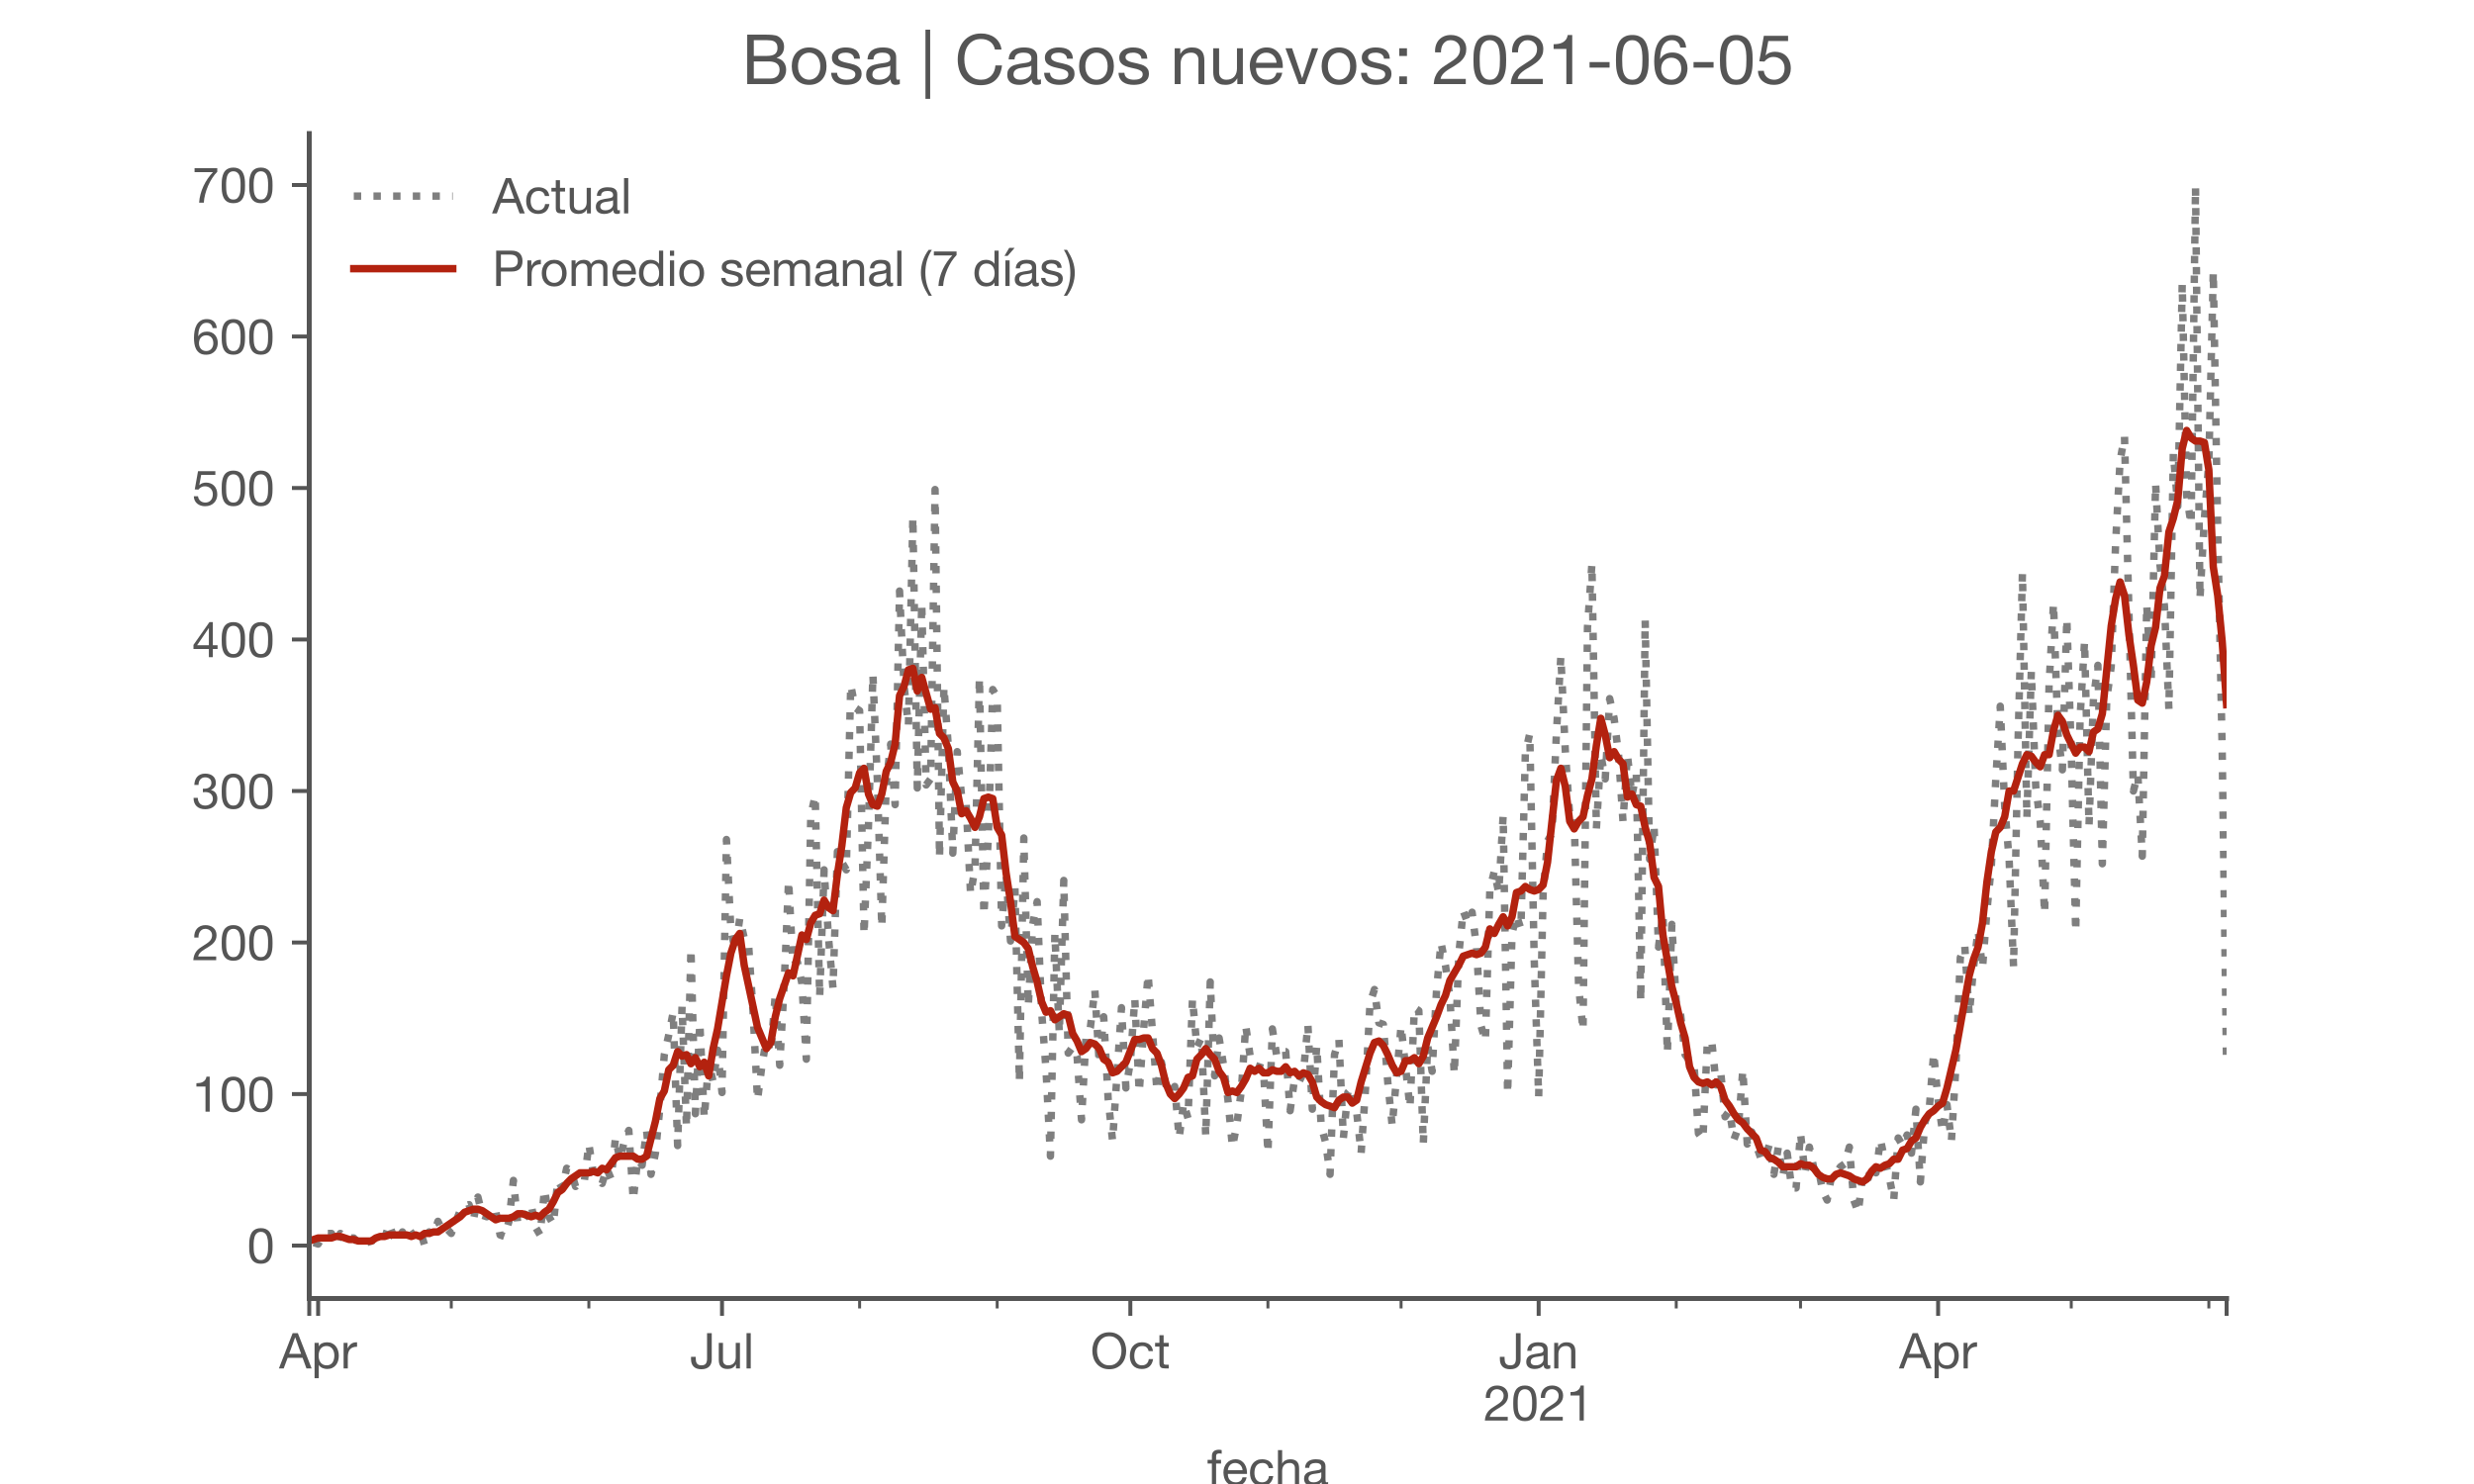 <?xml version="1.0" encoding="utf-8" standalone="no"?>
<!DOCTYPE svg PUBLIC "-//W3C//DTD SVG 1.1//EN"
  "http://www.w3.org/Graphics/SVG/1.1/DTD/svg11.dtd">
<!-- Created with matplotlib (https://matplotlib.org/) -->
<svg height="300pt" version="1.1" viewBox="0 0 500 300" width="500pt" xmlns="http://www.w3.org/2000/svg" xmlns:xlink="http://www.w3.org/1999/xlink">
 <defs>
  <style type="text/css">*{stroke-linecap:butt;stroke-linejoin:round;}</style>
 </defs>
 <g id="figure_1">
  <g id="patch_1">
   <path d="M 0 300 
L 500 300 
L 500 0 
L 0 0 
z
" style="fill:#ffffff;"/>
  </g>
  <g id="axes_1">
   <g id="patch_2">
    <path d="M 62.5 262.5 
L 450 262.5 
L 450 27 
L 62.5 27 
z
" style="fill:#ffffff;"/>
   </g>
   <g id="matplotlib.axis_1">
    <g id="xtick_1">
     <g id="line2d_1">
      <defs>
       <path d="M 0 0 
L 0 3.5 
" id="m4f33f5a8a6" style="stroke:#555555;stroke-width:0.8;"/>
      </defs>
      <g>
       <use style="fill:#555555;stroke:#555555;stroke-width:0.8;" x="62.5" xlink:href="#m4f33f5a8a6" y="262.5"/>
      </g>
     </g>
    </g>
    <g id="xtick_2">
     <g id="line2d_2">
      <g>
       <use style="fill:#555555;stroke:#555555;stroke-width:0.8;" x="64.294" xlink:href="#m4f33f5a8a6" y="262.5"/>
      </g>
     </g>
     <g id="text_1">
      <!-- Apr -->
      <g style="fill:#555555;" transform="translate(56.424 276.641)scale(0.1 -0.1)">
       <defs>
        <path d="M 20.094 29.5 
L 32.203 62.797 
L 32.406 62.797 
L 44.297 29.5 
z
M 27.203 71.406 
L -0.594 0 
L 9.094 0 
L 17.094 21.5 
L 47.297 21.5 
L 55.094 0 
L 65.594 0 
L 37.703 71.406 
z
" id="HelveticaNeue-65"/>
        <path d="M 6.703 51.703 
L 6.703 -19.703 
L 15.203 -19.703 
L 15.203 6.906 
L 15.406 6.906 
Q 16.797 4.594 18.844 3.047 
Q 20.906 1.5 23.203 0.594 
Q 25.5 -0.297 27.844 -0.688 
Q 30.203 -1.094 32.094 -1.094 
Q 38 -1.094 42.453 1 
Q 46.906 3.094 49.844 6.75 
Q 52.797 10.406 54.25 15.297 
Q 55.703 20.203 55.703 25.703 
Q 55.703 31.203 54.203 36.094 
Q 52.703 41 49.75 44.75 
Q 46.797 48.5 42.344 50.703 
Q 37.906 52.906 31.906 52.906 
Q 26.5 52.906 22 50.953 
Q 17.5 49 15.406 44.703 
L 15.203 44.703 
L 15.203 51.703 
z
M 46.703 26.297 
Q 46.703 22.5 45.891 18.891 
Q 45.094 15.297 43.297 12.5 
Q 41.5 9.703 38.547 8 
Q 35.594 6.297 31.203 6.297 
Q 26.797 6.297 23.688 7.938 
Q 20.594 9.594 18.641 12.297 
Q 16.703 15 15.797 18.547 
Q 14.906 22.094 14.906 25.906 
Q 14.906 29.5 15.75 33 
Q 16.594 36.5 18.5 39.25 
Q 20.406 42 23.406 43.703 
Q 26.406 45.406 30.703 45.406 
Q 34.797 45.406 37.844 43.797 
Q 40.906 42.203 42.844 39.5 
Q 44.797 36.797 45.75 33.344 
Q 46.703 29.906 46.703 26.297 
z
" id="HelveticaNeue-112"/>
        <path d="M 6.094 51.703 
L 6.094 0 
L 14.594 0 
L 14.594 23 
Q 14.594 28 15.594 31.844 
Q 16.594 35.703 18.797 38.391 
Q 21 41.094 24.594 42.5 
Q 28.203 43.906 33.297 43.906 
L 33.297 52.906 
Q 26.406 53.094 21.906 50.094 
Q 17.406 47.094 14.297 40.797 
L 14.094 40.797 
L 14.094 51.703 
z
" id="HelveticaNeue-114"/>
       </defs>
       <use xlink:href="#HelveticaNeue-65"/>
       <use x="64.8" xlink:href="#HelveticaNeue-112"/>
       <use x="124.1" xlink:href="#HelveticaNeue-114"/>
      </g>
     </g>
    </g>
    <g id="xtick_3">
     <g id="line2d_3">
      <g>
       <use style="fill:#555555;stroke:#555555;stroke-width:0.8;" x="145.92" xlink:href="#m4f33f5a8a6" y="262.5"/>
      </g>
     </g>
     <g id="text_2">
      <!-- Jul -->
      <g style="fill:#555555;" transform="translate(139.435 276.641)scale(0.1 -0.1)">
       <defs>
        <path d="M 44.094 17.797 
L 44.094 71.406 
L 34.594 71.406 
L 34.594 19.203 
Q 34.594 13.297 32.141 9.797 
Q 29.703 6.297 23.203 6.297 
Q 19.703 6.297 17.453 7.344 
Q 15.203 8.406 13.953 10.297 
Q 12.703 12.203 12.203 14.797 
Q 11.703 17.406 11.703 20.5 
L 11.703 23.5 
L 2.203 23.5 
L 2.203 19.094 
Q 2.203 8.906 7.594 3.656 
Q 13 -1.594 23 -1.594 
Q 29 -1.594 33.047 0.047 
Q 37.094 1.703 39.547 4.453 
Q 42 7.203 43.047 10.703 
Q 44.094 14.203 44.094 17.797 
z
" id="HelveticaNeue-74"/>
        <path d="M 49.203 0 
L 49.203 51.703 
L 40.703 51.703 
L 40.703 22.5 
Q 40.703 19 39.75 16.047 
Q 38.797 13.094 36.891 10.891 
Q 35 8.703 32.141 7.5 
Q 29.297 6.297 25.406 6.297 
Q 20.5 6.297 17.703 9.094 
Q 14.906 11.906 14.906 16.703 
L 14.906 51.703 
L 6.406 51.703 
L 6.406 17.703 
Q 6.406 13.5 7.25 10.047 
Q 8.094 6.594 10.188 4.094 
Q 12.297 1.594 15.688 0.25 
Q 19.094 -1.094 24.203 -1.094 
Q 29.906 -1.094 34.094 1.156 
Q 38.297 3.406 41 8.203 
L 41.203 8.203 
L 41.203 0 
z
" id="HelveticaNeue-117"/>
        <path d="M 6.906 71.406 
L 6.906 0 
L 15.406 0 
L 15.406 71.406 
z
" id="HelveticaNeue-108"/>
       </defs>
       <use xlink:href="#HelveticaNeue-74"/>
       <use x="51.9" xlink:href="#HelveticaNeue-117"/>
       <use x="107.5" xlink:href="#HelveticaNeue-108"/>
      </g>
     </g>
    </g>
    <g id="xtick_4">
     <g id="line2d_4">
      <g>
       <use style="fill:#555555;stroke:#555555;stroke-width:0.8;" x="228.443" xlink:href="#m4f33f5a8a6" y="262.5"/>
      </g>
     </g>
     <g id="text_3">
      <!-- Oct -->
      <g style="fill:#555555;" transform="translate(220.383 276.641)scale(0.1 -0.1)">
       <defs>
        <path d="M 13.297 35.703 
Q 13.297 41.094 14.688 46.344 
Q 16.094 51.594 19.094 55.797 
Q 22.094 60 26.797 62.547 
Q 31.5 65.094 38 65.094 
Q 44.5 65.094 49.203 62.547 
Q 53.906 60 56.906 55.797 
Q 59.906 51.594 61.297 46.344 
Q 62.703 41.094 62.703 35.703 
Q 62.703 30.297 61.297 25.047 
Q 59.906 19.797 56.906 15.594 
Q 53.906 11.406 49.203 8.844 
Q 44.5 6.297 38 6.297 
Q 31.5 6.297 26.797 8.844 
Q 22.094 11.406 19.094 15.594 
Q 16.094 19.797 14.688 25.047 
Q 13.297 30.297 13.297 35.703 
z
M 3.797 35.703 
Q 3.797 28.406 5.938 21.656 
Q 8.094 14.906 12.391 9.703 
Q 16.703 4.5 23.094 1.453 
Q 29.5 -1.594 38 -1.594 
Q 46.5 -1.594 52.891 1.453 
Q 59.297 4.5 63.594 9.703 
Q 67.906 14.906 70.047 21.656 
Q 72.203 28.406 72.203 35.703 
Q 72.203 43 70.047 49.75 
Q 67.906 56.5 63.594 61.703 
Q 59.297 66.906 52.891 70 
Q 46.5 73.094 38 73.094 
Q 29.5 73.094 23.094 70 
Q 16.703 66.906 12.391 61.703 
Q 8.094 56.5 5.938 49.75 
Q 3.797 43 3.797 35.703 
z
" id="HelveticaNeue-79"/>
        <path d="M 41.5 35.094 
L 50.297 35.094 
Q 49.797 39.703 47.891 43.047 
Q 46 46.406 43.047 48.594 
Q 40.094 50.797 36.25 51.844 
Q 32.406 52.906 28 52.906 
Q 21.906 52.906 17.297 50.75 
Q 12.703 48.594 9.641 44.844 
Q 6.594 41.094 5.094 36.047 
Q 3.594 31 3.594 25.203 
Q 3.594 19.406 5.141 14.547 
Q 6.703 9.703 9.75 6.203 
Q 12.797 2.703 17.344 0.797 
Q 21.906 -1.094 27.797 -1.094 
Q 37.703 -1.094 43.453 4.094 
Q 49.203 9.297 50.594 18.906 
L 41.906 18.906 
Q 41.094 12.906 37.547 9.594 
Q 34 6.297 27.703 6.297 
Q 23.703 6.297 20.797 7.891 
Q 17.906 9.5 16.094 12.141 
Q 14.297 14.797 13.438 18.188 
Q 12.594 21.594 12.594 25.203 
Q 12.594 29.094 13.391 32.75 
Q 14.203 36.406 16.047 39.203 
Q 17.906 42 21 43.703 
Q 24.094 45.406 28.703 45.406 
Q 34.094 45.406 37.297 42.703 
Q 40.5 40 41.5 35.094 
z
" id="HelveticaNeue-99"/>
        <path d="M 18.203 51.703 
L 18.203 67.203 
L 9.703 67.203 
L 9.703 51.703 
L 0.906 51.703 
L 0.906 44.203 
L 9.703 44.203 
L 9.703 11.297 
Q 9.703 7.703 10.391 5.5 
Q 11.094 3.297 12.547 2.094 
Q 14 0.906 16.344 0.453 
Q 18.703 0 22 0 
L 28.5 0 
L 28.5 7.5 
L 24.594 7.5 
Q 22.594 7.5 21.344 7.641 
Q 20.094 7.797 19.391 8.297 
Q 18.703 8.797 18.453 9.688 
Q 18.203 10.594 18.203 12.094 
L 18.203 44.203 
L 28.5 44.203 
L 28.5 51.703 
z
" id="HelveticaNeue-116"/>
       </defs>
       <use xlink:href="#HelveticaNeue-79"/>
       <use x="76" xlink:href="#HelveticaNeue-99"/>
       <use x="129.7" xlink:href="#HelveticaNeue-116"/>
      </g>
     </g>
    </g>
    <g id="xtick_5">
     <g id="line2d_5">
      <g>
       <use style="fill:#555555;stroke:#555555;stroke-width:0.8;" x="310.966" xlink:href="#m4f33f5a8a6" y="262.5"/>
      </g>
     </g>
     <g id="text_4">
      <!-- Jan -->
      <g style="fill:#555555;" transform="translate(302.906 276.641)scale(0.1 -0.1)">
       <defs>
        <path d="M 52.203 0.203 
Q 50 -1.094 46.094 -1.094 
Q 42.797 -1.094 40.844 0.75 
Q 38.906 2.594 38.906 6.797 
Q 35.406 2.594 30.75 0.75 
Q 26.094 -1.094 20.703 -1.094 
Q 17.203 -1.094 14.047 -0.297 
Q 10.906 0.5 8.594 2.203 
Q 6.297 3.906 4.938 6.656 
Q 3.594 9.406 3.594 13.297 
Q 3.594 17.703 5.094 20.5 
Q 6.594 23.297 9.047 25.047 
Q 11.5 26.797 14.641 27.688 
Q 17.797 28.594 21.094 29.203 
Q 24.594 29.906 27.75 30.25 
Q 30.906 30.594 33.297 31.25 
Q 35.703 31.906 37.094 33.156 
Q 38.5 34.406 38.5 36.797 
Q 38.5 39.594 37.453 41.297 
Q 36.406 43 34.75 43.891 
Q 33.094 44.797 31.047 45.094 
Q 29 45.406 27 45.406 
Q 21.594 45.406 18 43.344 
Q 14.406 41.297 14.094 35.594 
L 5.594 35.594 
Q 5.797 40.406 7.594 43.703 
Q 9.406 47 12.406 49.047 
Q 15.406 51.094 19.25 52 
Q 23.094 52.906 27.5 52.906 
Q 31 52.906 34.453 52.406 
Q 37.906 51.906 40.703 50.344 
Q 43.5 48.797 45.203 46 
Q 46.906 43.203 46.906 38.703 
L 46.906 12.094 
Q 46.906 9.094 47.25 7.688 
Q 47.594 6.297 49.594 6.297 
Q 50.703 6.297 52.203 6.797 
z
M 38.406 26.703 
Q 36.797 25.5 34.188 24.953 
Q 31.594 24.406 28.75 24.047 
Q 25.906 23.703 23 23.25 
Q 20.094 22.797 17.797 21.797 
Q 15.5 20.797 14.047 18.938 
Q 12.594 17.094 12.594 13.906 
Q 12.594 11.797 13.438 10.344 
Q 14.297 8.906 15.641 8 
Q 17 7.094 18.797 6.688 
Q 20.594 6.297 22.594 6.297 
Q 26.797 6.297 29.797 7.438 
Q 32.797 8.594 34.688 10.344 
Q 36.594 12.094 37.5 14.141 
Q 38.406 16.203 38.406 18 
z
" id="HelveticaNeue-97"/>
        <path d="M 6.406 51.703 
L 6.406 0 
L 14.906 0 
L 14.906 29.203 
Q 14.906 32.703 15.844 35.641 
Q 16.797 38.594 18.688 40.797 
Q 20.594 43 23.438 44.203 
Q 26.297 45.406 30.203 45.406 
Q 35.094 45.406 37.891 42.594 
Q 40.703 39.797 40.703 35 
L 40.703 0 
L 49.203 0 
L 49.203 34 
Q 49.203 38.203 48.344 41.641 
Q 47.5 45.094 45.391 47.594 
Q 43.297 50.094 39.891 51.5 
Q 36.5 52.906 31.406 52.906 
Q 19.906 52.906 14.594 43.5 
L 14.406 43.5 
L 14.406 51.703 
z
" id="HelveticaNeue-110"/>
       </defs>
       <use xlink:href="#HelveticaNeue-74"/>
       <use x="51.9" xlink:href="#HelveticaNeue-97"/>
       <use x="105.6" xlink:href="#HelveticaNeue-110"/>
      </g>
      <!-- 2021 -->
      <g style="fill:#555555;" transform="translate(299.848 287.18)scale(0.1 -0.1)">
       <defs>
        <path d="M 4.406 45.797 
L 12.906 45.797 
Q 12.797 49 13.547 52.141 
Q 14.297 55.297 16 57.797 
Q 17.703 60.297 20.344 61.844 
Q 23 63.406 26.703 63.406 
Q 29.5 63.406 32 62.5 
Q 34.5 61.594 36.344 59.891 
Q 38.203 58.203 39.297 55.844 
Q 40.406 53.5 40.406 50.594 
Q 40.406 46.906 39.25 44.094 
Q 38.094 41.297 35.844 38.891 
Q 33.594 36.5 30.188 34.141 
Q 26.797 31.797 22.297 29 
Q 18.594 26.797 15.188 24.297 
Q 11.797 21.797 9.094 18.5 
Q 6.406 15.203 4.656 10.75 
Q 2.906 6.297 2.406 0 
L 48.703 0 
L 48.703 7.5 
L 12.297 7.5 
Q 12.906 10.797 14.844 13.344 
Q 16.797 15.906 19.547 18.094 
Q 22.297 20.297 25.594 22.25 
Q 28.906 24.203 32.203 26.203 
Q 35.5 28.297 38.594 30.594 
Q 41.703 32.906 44.094 35.75 
Q 46.5 38.594 47.953 42.188 
Q 49.406 45.797 49.406 50.5 
Q 49.406 55.5 47.656 59.297 
Q 45.906 63.094 42.906 65.641 
Q 39.906 68.203 35.844 69.547 
Q 31.797 70.906 27.203 70.906 
Q 21.594 70.906 17.188 69 
Q 12.797 67.094 9.844 63.75 
Q 6.906 60.406 5.5 55.797 
Q 4.094 51.203 4.406 45.797 
z
" id="HelveticaNeue-50"/>
        <path d="M 13.203 34.906 
Q 13.203 37.5 13.25 40.641 
Q 13.297 43.797 13.75 46.938 
Q 14.203 50.094 15.047 53.094 
Q 15.906 56.094 17.547 58.344 
Q 19.203 60.594 21.703 62 
Q 24.203 63.406 27.797 63.406 
Q 31.406 63.406 33.906 62 
Q 36.406 60.594 38.047 58.344 
Q 39.703 56.094 40.547 53.094 
Q 41.406 50.094 41.844 46.938 
Q 42.297 43.797 42.344 40.641 
Q 42.406 37.5 42.406 34.906 
Q 42.406 30.906 42.156 25.953 
Q 41.906 21 40.547 16.641 
Q 39.203 12.297 36.203 9.297 
Q 33.203 6.297 27.797 6.297 
Q 22.406 6.297 19.406 9.297 
Q 16.406 12.297 15.047 16.641 
Q 13.703 21 13.453 25.953 
Q 13.203 30.906 13.203 34.906 
z
M 4.203 34.797 
Q 4.203 30.906 4.391 26.703 
Q 4.594 22.5 5.391 18.5 
Q 6.203 14.5 7.703 10.953 
Q 9.203 7.406 11.797 4.703 
Q 14.406 2 18.344 0.453 
Q 22.297 -1.094 27.797 -1.094 
Q 33.406 -1.094 37.297 0.453 
Q 41.203 2 43.797 4.703 
Q 46.406 7.406 47.906 10.953 
Q 49.406 14.5 50.203 18.5 
Q 51 22.5 51.203 26.703 
Q 51.406 30.906 51.406 34.797 
Q 51.406 38.703 51.203 42.891 
Q 51 47.094 50.203 51.094 
Q 49.406 55.094 47.906 58.688 
Q 46.406 62.297 43.797 65 
Q 41.203 67.703 37.25 69.297 
Q 33.297 70.906 27.797 70.906 
Q 22.297 70.906 18.344 69.297 
Q 14.406 67.703 11.797 65 
Q 9.203 62.297 7.703 58.688 
Q 6.203 55.094 5.391 51.094 
Q 4.594 47.094 4.391 42.891 
Q 4.203 38.703 4.203 34.797 
z
" id="HelveticaNeue-48"/>
        <path d="M 35.594 0 
L 35.594 70.906 
L 29.094 70.906 
Q 28.406 66.906 26.5 64.297 
Q 24.594 61.703 21.844 60.203 
Q 19.094 58.703 15.688 58.141 
Q 12.297 57.594 8.703 57.594 
L 8.703 50.797 
L 27.094 50.797 
L 27.094 0 
z
" id="HelveticaNeue-49"/>
       </defs>
       <use xlink:href="#HelveticaNeue-50"/>
       <use x="55.6" xlink:href="#HelveticaNeue-48"/>
       <use x="111.2" xlink:href="#HelveticaNeue-50"/>
       <use x="166.8" xlink:href="#HelveticaNeue-49"/>
      </g>
     </g>
    </g>
    <g id="xtick_6">
     <g id="line2d_6">
      <g>
       <use style="fill:#555555;stroke:#555555;stroke-width:0.8;" x="391.696" xlink:href="#m4f33f5a8a6" y="262.5"/>
      </g>
     </g>
     <g id="text_5">
      <!-- Apr -->
      <g style="fill:#555555;" transform="translate(383.826 276.641)scale(0.1 -0.1)">
       <use xlink:href="#HelveticaNeue-65"/>
       <use x="64.8" xlink:href="#HelveticaNeue-112"/>
       <use x="124.1" xlink:href="#HelveticaNeue-114"/>
      </g>
     </g>
    </g>
    <g id="xtick_7">
     <g id="line2d_7">
      <g>
       <use style="fill:#555555;stroke:#555555;stroke-width:0.8;" x="450" xlink:href="#m4f33f5a8a6" y="262.5"/>
      </g>
     </g>
    </g>
    <g id="xtick_8">
     <g id="line2d_8">
      <defs>
       <path d="M 0 0 
L 0 2 
" id="mf509be5ec6" style="stroke:#555555;stroke-width:0.6;"/>
      </defs>
      <g>
       <use style="fill:#555555;stroke:#555555;stroke-width:0.6;" x="91.204" xlink:href="#mf509be5ec6" y="262.5"/>
      </g>
     </g>
    </g>
    <g id="xtick_9">
     <g id="line2d_9">
      <g>
       <use style="fill:#555555;stroke:#555555;stroke-width:0.6;" x="119.01" xlink:href="#mf509be5ec6" y="262.5"/>
      </g>
     </g>
    </g>
    <g id="xtick_10">
     <g id="line2d_10">
      <g>
       <use style="fill:#555555;stroke:#555555;stroke-width:0.6;" x="173.727" xlink:href="#mf509be5ec6" y="262.5"/>
      </g>
     </g>
    </g>
    <g id="xtick_11">
     <g id="line2d_11">
      <g>
       <use style="fill:#555555;stroke:#555555;stroke-width:0.6;" x="201.534" xlink:href="#mf509be5ec6" y="262.5"/>
      </g>
     </g>
    </g>
    <g id="xtick_12">
     <g id="line2d_12">
      <g>
       <use style="fill:#555555;stroke:#555555;stroke-width:0.6;" x="256.25" xlink:href="#mf509be5ec6" y="262.5"/>
      </g>
     </g>
    </g>
    <g id="xtick_13">
     <g id="line2d_13">
      <g>
       <use style="fill:#555555;stroke:#555555;stroke-width:0.6;" x="283.16" xlink:href="#mf509be5ec6" y="262.5"/>
      </g>
     </g>
    </g>
    <g id="xtick_14">
     <g id="line2d_14">
      <g>
       <use style="fill:#555555;stroke:#555555;stroke-width:0.6;" x="338.773" xlink:href="#mf509be5ec6" y="262.5"/>
      </g>
     </g>
    </g>
    <g id="xtick_15">
     <g id="line2d_15">
      <g>
       <use style="fill:#555555;stroke:#555555;stroke-width:0.6;" x="363.889" xlink:href="#mf509be5ec6" y="262.5"/>
      </g>
     </g>
    </g>
    <g id="xtick_16">
     <g id="line2d_16">
      <g>
       <use style="fill:#555555;stroke:#555555;stroke-width:0.6;" x="418.605" xlink:href="#mf509be5ec6" y="262.5"/>
      </g>
     </g>
    </g>
    <g id="xtick_17">
     <g id="line2d_17">
      <g>
       <use style="fill:#555555;stroke:#555555;stroke-width:0.6;" x="446.412" xlink:href="#mf509be5ec6" y="262.5"/>
      </g>
     </g>
    </g>
    <g id="text_6">
     <!-- fecha -->
     <g style="fill:#555555;" transform="translate(243.935 300.291)scale(0.1 -0.1)">
      <defs>
       <path d="M 9.906 44.203 
L 9.906 0 
L 18.406 0 
L 18.406 44.203 
L 28.406 44.203 
L 28.406 51.703 
L 18.406 51.703 
L 18.406 58.906 
Q 18.406 62.297 20.094 63.5 
Q 21.797 64.703 24.906 64.703 
Q 26 64.703 27.297 64.547 
Q 28.594 64.406 29.703 64 
L 29.703 71.406 
Q 28.5 71.797 26.953 72 
Q 25.406 72.203 24.203 72.203 
Q 17.203 72.203 13.547 68.953 
Q 9.906 65.703 9.906 59.406 
L 9.906 51.703 
L 1.203 51.703 
L 1.203 44.203 
z
" id="HelveticaNeue-102"/>
       <path d="M 42.297 30.797 
L 12.594 30.797 
Q 12.797 33.797 13.891 36.438 
Q 15 39.094 16.891 41.094 
Q 18.797 43.094 21.438 44.25 
Q 24.094 45.406 27.406 45.406 
Q 30.594 45.406 33.25 44.25 
Q 35.906 43.094 37.844 41.141 
Q 39.797 39.203 40.938 36.5 
Q 42.094 33.797 42.297 30.797 
z
M 50.5 16.406 
L 42.094 16.406 
Q 41 11.297 37.547 8.797 
Q 34.094 6.297 28.703 6.297 
Q 24.5 6.297 21.391 7.688 
Q 18.297 9.094 16.297 11.438 
Q 14.297 13.797 13.391 16.844 
Q 12.5 19.906 12.594 23.297 
L 51.297 23.297 
Q 51.5 28 50.453 33.203 
Q 49.406 38.406 46.656 42.797 
Q 43.906 47.203 39.344 50.047 
Q 34.797 52.906 27.906 52.906 
Q 22.594 52.906 18.141 50.906 
Q 13.703 48.906 10.453 45.297 
Q 7.203 41.703 5.391 36.797 
Q 3.594 31.906 3.594 26 
Q 3.797 20.094 5.344 15.094 
Q 6.906 10.094 10 6.5 
Q 13.094 2.906 17.641 0.906 
Q 22.203 -1.094 28.406 -1.094 
Q 37.203 -1.094 43 3.297 
Q 48.797 7.703 50.5 16.406 
z
" id="HelveticaNeue-101"/>
       <path d="M 6.406 71.406 
L 6.406 0 
L 14.906 0 
L 14.906 29.203 
Q 14.906 32.703 15.844 35.641 
Q 16.797 38.594 18.688 40.797 
Q 20.594 43 23.438 44.203 
Q 26.297 45.406 30.203 45.406 
Q 35.094 45.406 37.891 42.594 
Q 40.703 39.797 40.703 35 
L 40.703 0 
L 49.203 0 
L 49.203 34 
Q 49.203 38.203 48.344 41.641 
Q 47.5 45.094 45.391 47.594 
Q 43.297 50.094 39.891 51.5 
Q 36.5 52.906 31.406 52.906 
Q 29.094 52.906 26.641 52.406 
Q 24.203 51.906 21.953 50.844 
Q 19.703 49.797 17.891 48.141 
Q 16.094 46.5 15.094 44.094 
L 14.906 44.094 
L 14.906 71.406 
z
" id="HelveticaNeue-104"/>
      </defs>
      <use xlink:href="#HelveticaNeue-102"/>
      <use x="29.6" xlink:href="#HelveticaNeue-101"/>
      <use x="83.3" xlink:href="#HelveticaNeue-99"/>
      <use x="137" xlink:href="#HelveticaNeue-104"/>
      <use x="192.6" xlink:href="#HelveticaNeue-97"/>
     </g>
    </g>
   </g>
   <g id="matplotlib.axis_2">
    <g id="ytick_1">
     <g id="line2d_18">
      <defs>
       <path d="M 0 0 
L -3.5 0 
" id="m39d3136637" style="stroke:#555555;stroke-width:0.8;"/>
      </defs>
      <g>
       <use style="fill:#555555;stroke:#555555;stroke-width:0.8;" x="62.5" xlink:href="#m39d3136637" y="251.795"/>
      </g>
     </g>
     <g id="text_7">
      <!-- 0 -->
      <g style="fill:#555555;" transform="translate(49.941 255.366)scale(0.1 -0.1)">
       <use xlink:href="#HelveticaNeue-48"/>
      </g>
     </g>
    </g>
    <g id="ytick_2">
     <g id="line2d_19">
      <g>
       <use style="fill:#555555;stroke:#555555;stroke-width:0.8;" x="62.5" xlink:href="#m39d3136637" y="221.167"/>
      </g>
     </g>
     <g id="text_8">
      <!-- 100 -->
      <g style="fill:#555555;" transform="translate(38.822 224.738)scale(0.1 -0.1)">
       <use xlink:href="#HelveticaNeue-49"/>
       <use x="55.6" xlink:href="#HelveticaNeue-48"/>
       <use x="111.2" xlink:href="#HelveticaNeue-48"/>
      </g>
     </g>
    </g>
    <g id="ytick_3">
     <g id="line2d_20">
      <g>
       <use style="fill:#555555;stroke:#555555;stroke-width:0.8;" x="62.5" xlink:href="#m39d3136637" y="190.539"/>
      </g>
     </g>
     <g id="text_9">
      <!-- 200 -->
      <g style="fill:#555555;" transform="translate(38.822 194.109)scale(0.1 -0.1)">
       <use xlink:href="#HelveticaNeue-50"/>
       <use x="55.6" xlink:href="#HelveticaNeue-48"/>
       <use x="111.2" xlink:href="#HelveticaNeue-48"/>
      </g>
     </g>
    </g>
    <g id="ytick_4">
     <g id="line2d_21">
      <g>
       <use style="fill:#555555;stroke:#555555;stroke-width:0.8;" x="62.5" xlink:href="#m39d3136637" y="159.911"/>
      </g>
     </g>
     <g id="text_10">
      <!-- 300 -->
      <g style="fill:#555555;" transform="translate(38.822 163.481)scale(0.1 -0.1)">
       <defs>
        <path d="M 21.797 40.5 
L 21.797 33.297 
Q 24.203 33.594 26.906 33.594 
Q 30.094 33.594 32.844 32.75 
Q 35.594 31.906 37.594 30.156 
Q 39.594 28.406 40.797 25.844 
Q 42 23.297 42 20 
Q 42 16.797 40.75 14.25 
Q 39.5 11.703 37.391 9.953 
Q 35.297 8.203 32.5 7.25 
Q 29.703 6.297 26.594 6.297 
Q 19.297 6.297 15.5 10.641 
Q 11.703 15 11.5 21.906 
L 3 21.906 
Q 2.906 16.406 4.547 12.094 
Q 6.203 7.797 9.297 4.844 
Q 12.406 1.906 16.797 0.406 
Q 21.203 -1.094 26.594 -1.094 
Q 31.594 -1.094 36.047 0.25 
Q 40.5 1.594 43.797 4.297 
Q 47.094 7 49.047 11.047 
Q 51 15.094 51 20.406 
Q 51 26.797 47.844 31.5 
Q 44.703 36.203 38.203 37.594 
L 38.203 37.797 
Q 42.406 39.703 45.203 43.391 
Q 48 47.094 48 51.906 
Q 48 56.797 46.344 60.391 
Q 44.703 64 41.797 66.297 
Q 38.906 68.594 34.953 69.75 
Q 31 70.906 26.406 70.906 
Q 21.094 70.906 17.047 69.203 
Q 13 67.5 10.297 64.5 
Q 7.594 61.5 6.141 57.297 
Q 4.703 53.094 4.5 48 
L 13 48 
Q 13 51.094 13.797 53.891 
Q 14.594 56.703 16.25 58.797 
Q 17.906 60.906 20.453 62.156 
Q 23 63.406 26.406 63.406 
Q 31.797 63.406 35.391 60.547 
Q 39 57.703 39 52 
Q 39 49.203 37.891 47 
Q 36.797 44.797 34.938 43.344 
Q 33.094 41.906 30.641 41.156 
Q 28.203 40.406 25.5 40.406 
L 23.703 40.406 
Q 23.203 40.406 22.703 40.406 
Q 22.297 40.406 21.797 40.5 
z
" id="HelveticaNeue-51"/>
       </defs>
       <use xlink:href="#HelveticaNeue-51"/>
       <use x="55.6" xlink:href="#HelveticaNeue-48"/>
       <use x="111.2" xlink:href="#HelveticaNeue-48"/>
      </g>
     </g>
    </g>
    <g id="ytick_5">
     <g id="line2d_22">
      <g>
       <use style="fill:#555555;stroke:#555555;stroke-width:0.8;" x="62.5" xlink:href="#m39d3136637" y="129.283"/>
      </g>
     </g>
     <g id="text_11">
      <!-- 400 -->
      <g style="fill:#555555;" transform="translate(38.822 132.853)scale(0.1 -0.1)">
       <defs>
        <path d="M 33.906 24.094 
L 10.094 24.094 
L 33.703 58.797 
L 33.906 58.797 
z
M 41.906 24.094 
L 41.906 70.906 
L 35.094 70.906 
L 2.797 24.797 
L 2.797 16.594 
L 33.906 16.594 
L 33.906 0 
L 41.906 0 
L 41.906 16.594 
L 51.5 16.594 
L 51.5 24.094 
z
" id="HelveticaNeue-52"/>
       </defs>
       <use xlink:href="#HelveticaNeue-52"/>
       <use x="55.6" xlink:href="#HelveticaNeue-48"/>
       <use x="111.2" xlink:href="#HelveticaNeue-48"/>
      </g>
     </g>
    </g>
    <g id="ytick_6">
     <g id="line2d_23">
      <g>
       <use style="fill:#555555;stroke:#555555;stroke-width:0.8;" x="62.5" xlink:href="#m39d3136637" y="98.655"/>
      </g>
     </g>
     <g id="text_12">
      <!-- 500 -->
      <g style="fill:#555555;" transform="translate(38.822 102.225)scale(0.1 -0.1)">
       <defs>
        <path d="M 47 62.203 
L 47 69.703 
L 12 69.703 
L 5.406 32.906 
L 12.703 32.5 
Q 15.203 35.5 18.453 37.344 
Q 21.703 39.203 25.906 39.203 
Q 29.5 39.203 32.453 38 
Q 35.406 36.797 37.5 34.641 
Q 39.594 32.5 40.75 29.547 
Q 41.906 26.594 41.906 23.094 
Q 41.906 18.906 40.703 15.75 
Q 39.5 12.594 37.453 10.5 
Q 35.406 8.406 32.656 7.344 
Q 29.906 6.297 26.906 6.297 
Q 23.703 6.297 21.047 7.25 
Q 18.406 8.203 16.453 9.953 
Q 14.5 11.703 13.344 14.047 
Q 12.203 16.406 12 19.094 
L 3.5 19.094 
Q 3.594 14.297 5.391 10.5 
Q 7.203 6.703 10.297 4.141 
Q 13.406 1.594 17.453 0.25 
Q 21.5 -1.094 26.094 -1.094 
Q 32.297 -1.094 36.938 0.844 
Q 41.594 2.797 44.688 6.094 
Q 47.797 9.406 49.344 13.656 
Q 50.906 17.906 50.906 22.406 
Q 50.906 28.5 49.094 33.047 
Q 47.297 37.594 44.188 40.641 
Q 41.094 43.703 36.891 45.203 
Q 32.703 46.703 28 46.703 
Q 24.406 46.703 20.75 45.453 
Q 17.094 44.203 14.797 41.594 
L 14.594 41.797 
L 18.406 62.203 
z
" id="HelveticaNeue-53"/>
       </defs>
       <use xlink:href="#HelveticaNeue-53"/>
       <use x="55.6" xlink:href="#HelveticaNeue-48"/>
       <use x="111.2" xlink:href="#HelveticaNeue-48"/>
      </g>
     </g>
    </g>
    <g id="ytick_7">
     <g id="line2d_24">
      <g>
       <use style="fill:#555555;stroke:#555555;stroke-width:0.8;" x="62.5" xlink:href="#m39d3136637" y="68.026"/>
      </g>
     </g>
     <g id="text_13">
      <!-- 600 -->
      <g style="fill:#555555;" transform="translate(38.822 71.597)scale(0.1 -0.1)">
       <defs>
        <path d="M 41.406 52.797 
L 49.906 52.797 
Q 49.094 61.594 43.891 66.25 
Q 38.703 70.906 29.906 70.906 
Q 22.297 70.906 17.297 67.703 
Q 12.297 64.5 9.297 59.203 
Q 6.297 53.906 5.047 47.047 
Q 3.797 40.203 3.797 32.906 
Q 3.797 27.297 4.641 21.297 
Q 5.5 15.297 8.094 10.297 
Q 10.703 5.297 15.5 2.094 
Q 20.297 -1.094 28.203 -1.094 
Q 34.906 -1.094 39.453 1.156 
Q 44 3.406 46.75 6.844 
Q 49.5 10.297 50.703 14.5 
Q 51.906 18.703 51.906 22.594 
Q 51.906 27.5 50.406 31.703 
Q 48.906 35.906 46.156 39 
Q 43.406 42.094 39.344 43.844 
Q 35.297 45.594 30.203 45.594 
Q 24.406 45.594 19.953 43.391 
Q 15.5 41.203 12.5 36.297 
L 12.297 36.5 
Q 12.406 40.594 13.094 45.297 
Q 13.797 50 15.641 54.047 
Q 17.5 58.094 20.797 60.75 
Q 24.094 63.406 29.5 63.406 
Q 34.594 63.406 37.688 60.5 
Q 40.797 57.594 41.406 52.797 
z
M 28.594 38.094 
Q 32.203 38.094 34.891 36.797 
Q 37.594 35.5 39.391 33.344 
Q 41.203 31.203 42.047 28.25 
Q 42.906 25.297 42.906 22 
Q 42.906 18.906 41.953 16.047 
Q 41 13.203 39.203 11 
Q 37.406 8.797 34.75 7.547 
Q 32.094 6.297 28.594 6.297 
Q 25.094 6.297 22.344 7.547 
Q 19.594 8.797 17.75 10.891 
Q 15.906 13 14.906 15.891 
Q 13.906 18.797 13.906 22.094 
Q 13.906 25.406 14.844 28.344 
Q 15.797 31.297 17.688 33.438 
Q 19.594 35.594 22.297 36.844 
Q 25 38.094 28.594 38.094 
z
" id="HelveticaNeue-54"/>
       </defs>
       <use xlink:href="#HelveticaNeue-54"/>
       <use x="55.6" xlink:href="#HelveticaNeue-48"/>
       <use x="111.2" xlink:href="#HelveticaNeue-48"/>
      </g>
     </g>
    </g>
    <g id="ytick_8">
     <g id="line2d_25">
      <g>
       <use style="fill:#555555;stroke:#555555;stroke-width:0.8;" x="62.5" xlink:href="#m39d3136637" y="37.398"/>
      </g>
     </g>
     <g id="text_14">
      <!-- 700 -->
      <g style="fill:#555555;" transform="translate(38.822 40.969)scale(0.1 -0.1)">
       <defs>
        <path d="M 50.906 62.406 
L 50.906 69.703 
L 5 69.703 
L 5 61.703 
L 42.203 61.703 
Q 36.594 55.797 31.75 48.797 
Q 26.906 41.797 23.203 33.938 
Q 19.5 26.094 17.141 17.547 
Q 14.797 9 14.203 0 
L 23.703 0 
Q 24.203 8.297 26.5 17.094 
Q 28.797 25.906 32.438 34.203 
Q 36.094 42.5 40.797 49.797 
Q 45.5 57.094 50.906 62.406 
z
" id="HelveticaNeue-55"/>
       </defs>
       <use xlink:href="#HelveticaNeue-55"/>
       <use x="55.6" xlink:href="#HelveticaNeue-48"/>
       <use x="111.2" xlink:href="#HelveticaNeue-48"/>
      </g>
     </g>
    </g>
   </g>
   <g id="line2d_26">
    <path clip-path="url(#p921991a03d)" d="M 63.397 251.183 
L 64.294 251.489 
L 65.191 249.958 
L 66.088 249.345 
L 66.985 249.345 
L 67.882 251.489 
L 68.779 249.345 
L 69.676 250.264 
L 71.47 250.264 
L 72.367 251.183 
L 73.264 251.795 
L 74.161 251.183 
L 75.955 250.57 
L 76.852 249.958 
L 77.749 250.264 
L 78.646 247.508 
L 79.543 249.958 
L 80.44 250.57 
L 81.337 249.039 
L 82.234 251.183 
L 83.131 249.651 
L 84.028 249.039 
L 84.925 248.733 
L 85.822 251.795 
L 86.719 249.039 
L 87.616 249.651 
L 88.513 246.895 
L 89.41 248.733 
L 90.307 248.426 
L 91.204 249.345 
L 92.998 244.751 
L 93.895 243.832 
L 94.792 243.526 
L 95.689 246.589 
L 96.586 241.994 
L 97.483 245.67 
L 98.38 245.976 
L 99.277 244.445 
L 100.174 244.751 
L 101.071 249.651 
L 101.968 249.958 
L 102.865 246.895 
L 103.762 238.625 
L 104.659 247.508 
L 106.453 245.67 
L 107.35 243.526 
L 108.247 248.12 
L 109.144 249.651 
L 110.041 240.463 
L 110.938 245.976 
L 111.834 247.508 
L 112.731 238.625 
L 113.628 240.157 
L 114.525 236.175 
L 115.422 236.788 
L 116.319 239.85 
L 117.216 238.625 
L 118.113 238.625 
L 119.01 231.275 
L 119.907 237.094 
L 120.804 238.013 
L 121.701 239.238 
L 122.598 236.175 
L 123.495 238.319 
L 124.392 230.049 
L 125.289 234.337 
L 126.186 230.662 
L 127.083 228.518 
L 127.98 242.607 
L 128.877 234.337 
L 129.774 235.563 
L 130.671 228.518 
L 131.568 237.4 
L 132.465 233.112 
L 133.362 223.924 
L 134.259 213.204 
L 135.156 209.222 
L 136.053 204.628 
L 136.95 231.581 
L 137.847 203.403 
L 138.744 227.905 
L 139.641 191.764 
L 140.538 225.149 
L 141.435 206.772 
L 142.332 226.068 
L 143.229 214.735 
L 144.126 218.717 
L 145.023 212.285 
L 145.92 220.861 
L 146.817 169.712 
L 147.714 188.089 
L 148.611 192.071 
L 149.508 185.639 
L 150.405 189.62 
L 151.302 191.152 
L 152.199 204.628 
L 153.096 222.392 
L 153.993 215.348 
L 154.89 210.141 
L 155.787 212.898 
L 156.684 200.953 
L 157.581 215.348 
L 158.478 199.115 
L 159.375 177.982 
L 160.272 195.133 
L 161.169 194.521 
L 162.066 198.809 
L 162.963 214.123 
L 163.86 164.811 
L 164.757 160.83 
L 165.654 201.565 
L 166.551 175.838 
L 167.448 189.62 
L 168.345 199.728 
L 169.242 172.162 
L 170.139 174.306 
L 171.036 175.838 
L 171.933 138.471 
L 172.83 143.065 
L 173.727 143.678 
L 174.624 189.008 
L 175.521 166.955 
L 176.418 136.327 
L 177.315 157.767 
L 178.212 187.476 
L 179.109 158.38 
L 180.006 150.416 
L 180.903 162.667 
L 181.8 119.482 
L 182.697 138.471 
L 183.594 146.741 
L 184.491 104.474 
L 185.388 159.298 
L 186.285 121.932 
L 187.182 158.686 
L 188.079 157.461 
L 188.976 98.961 
L 189.873 173.387 
L 190.77 138.778 
L 191.667 151.029 
L 192.564 172.468 
L 193.461 151.948 
L 194.358 161.136 
L 195.255 162.361 
L 196.152 180.738 
L 197.049 175.531 
L 197.946 136.94 
L 198.843 185.026 
L 199.74 169.406 
L 200.637 139.39 
L 201.534 140.921 
L 202.431 187.17 
L 203.328 176.756 
L 204.225 190.233 
L 205.122 179.513 
L 206.019 218.717 
L 206.916 169.406 
L 207.812 203.403 
L 208.709 186.864 
L 209.606 182.27 
L 210.503 204.322 
L 211.4 216.267 
L 212.297 233.725 
L 213.194 188.701 
L 214.091 208.916 
L 214.988 177.982 
L 215.885 212.898 
L 216.782 211.673 
L 217.679 213.51 
L 218.576 226.374 
L 219.473 209.835 
L 220.37 207.691 
L 221.267 200.034 
L 222.164 215.042 
L 223.061 205.547 
L 223.958 222.086 
L 224.855 230.662 
L 226.649 203.709 
L 227.546 219.942 
L 228.443 214.735 
L 229.34 201.872 
L 230.237 220.861 
L 231.134 207.997 
L 232.031 196.971 
L 233.825 220.555 
L 234.722 214.735 
L 235.619 219.33 
L 236.516 220.861 
L 237.413 219.636 
L 238.31 230.049 
L 239.207 223.005 
L 240.104 226.068 
L 241.001 201.872 
L 241.898 211.673 
L 242.795 209.835 
L 243.692 229.743 
L 244.589 198.502 
L 245.486 217.492 
L 246.383 209.835 
L 247.28 215.348 
L 248.177 222.392 
L 249.074 231.887 
L 249.971 227.293 
L 250.868 220.555 
L 251.765 207.385 
L 252.662 213.51 
L 253.559 215.348 
L 255.353 215.96 
L 256.25 233.112 
L 257.147 207.997 
L 258.044 213.51 
L 258.941 212.591 
L 259.838 212.591 
L 260.735 224.536 
L 261.632 218.104 
L 262.529 218.717 
L 263.426 216.879 
L 264.323 207.078 
L 265.22 224.23 
L 266.117 211.366 
L 267.014 227.599 
L 267.911 230.968 
L 268.808 237.4 
L 269.705 213.204 
L 270.602 210.141 
L 271.499 230.049 
L 272.396 220.861 
L 273.293 219.942 
L 274.19 224.843 
L 275.087 233.112 
L 275.984 219.942 
L 276.881 202.79 
L 277.778 200.034 
L 278.675 206.772 
L 279.572 207.078 
L 280.469 218.717 
L 281.366 227.599 
L 283.16 207.385 
L 284.954 223.924 
L 285.851 203.709 
L 286.748 204.322 
L 287.645 231.275 
L 288.542 211.366 
L 289.439 216.573 
L 290.336 200.034 
L 291.233 190.539 
L 292.13 195.133 
L 293.027 201.565 
L 293.924 217.186 
L 294.821 192.989 
L 295.718 184.107 
L 296.615 186.557 
L 297.512 184.413 
L 298.409 191.458 
L 299.306 207.385 
L 300.203 210.447 
L 301.1 179.819 
L 301.997 176.144 
L 302.894 180.432 
L 303.791 164.811 
L 304.688 221.167 
L 305.584 188.701 
L 306.481 185.026 
L 307.378 187.783 
L 308.275 152.254 
L 309.172 148.272 
L 310.069 193.908 
L 310.966 221.78 
L 311.863 180.738 
L 312.76 170.018 
L 313.657 168.487 
L 314.554 148.272 
L 315.451 132.652 
L 316.348 151.641 
L 317.245 165.118 
L 318.142 165.118 
L 319.039 199.421 
L 319.936 208.303 
L 320.833 126.833 
L 321.73 113.969 
L 322.627 167.568 
L 323.524 152.56 
L 324.421 157.461 
L 325.318 141.228 
L 326.215 145.209 
L 327.112 152.56 
L 328.009 166.037 
L 328.906 152.56 
L 329.803 160.83 
L 330.7 156.542 
L 331.597 202.484 
L 332.494 125.301 
L 333.391 173.694 
L 334.288 166.955 
L 335.185 191.458 
L 336.082 184.72 
L 336.979 212.898 
L 337.876 186.864 
L 338.773 202.79 
L 339.67 205.241 
L 340.567 213.204 
L 341.464 214.429 
L 342.361 215.042 
L 343.258 229.131 
L 344.155 230.356 
L 345.052 210.754 
L 345.949 210.447 
L 346.846 219.33 
L 347.743 216.573 
L 348.64 225.762 
L 349.537 224.536 
L 350.434 230.356 
L 351.331 227.905 
L 352.228 216.267 
L 353.125 231.275 
L 354.022 228.824 
L 355.816 234.031 
L 356.713 234.337 
L 357.61 231.275 
L 358.507 237.4 
L 359.404 231.887 
L 360.301 237.706 
L 361.198 233.112 
L 362.095 240.157 
L 362.992 240.157 
L 363.889 229.131 
L 364.786 237.094 
L 365.683 231.887 
L 366.58 236.175 
L 367.477 236.175 
L 368.374 240.769 
L 369.271 242.607 
L 370.168 237.706 
L 371.065 237.094 
L 371.962 235.869 
L 372.859 235.256 
L 373.756 231.887 
L 374.653 242.607 
L 375.55 245.057 
L 376.447 237.706 
L 377.344 238.932 
L 378.241 235.869 
L 379.138 237.094 
L 380.035 230.356 
L 380.932 234.644 
L 381.829 238.013 
L 382.726 242.607 
L 383.623 230.049 
L 384.52 231.581 
L 385.417 229.437 
L 386.314 233.112 
L 387.211 224.23 
L 388.108 238.932 
L 389.005 226.987 
L 389.902 224.23 
L 390.799 212.898 
L 391.696 222.392 
L 392.593 228.824 
L 393.49 223.311 
L 394.387 230.662 
L 395.284 215.654 
L 396.181 193.602 
L 397.078 191.152 
L 397.975 205.241 
L 398.872 195.44 
L 399.769 188.089 
L 400.666 195.746 
L 401.562 184.107 
L 402.459 174.919 
L 403.356 157.461 
L 404.253 142.759 
L 405.15 162.974 
L 406.047 173.694 
L 406.944 195.44 
L 407.841 150.416 
L 408.738 115.806 
L 409.635 165.424 
L 410.532 135.715 
L 411.429 158.992 
L 412.326 166.037 
L 413.223 184.72 
L 414.12 138.471 
L 415.017 121.932 
L 415.914 148.272 
L 416.811 155.623 
L 417.708 124.995 
L 418.605 151.948 
L 419.502 188.395 
L 420.399 144.903 
L 421.296 129.589 
L 422.193 166.955 
L 423.09 141.228 
L 423.987 134.49 
L 424.884 174.612 
L 425.781 141.228 
L 426.678 134.796 
L 427.575 109.681 
L 428.472 93.142 
L 429.369 88.241 
L 431.163 159.911 
L 432.06 156.542 
L 432.957 173.081 
L 433.854 122.238 
L 434.751 137.859 
L 435.648 97.736 
L 436.545 114.275 
L 437.442 122.545 
L 438.339 143.372 
L 439.236 91.61 
L 440.133 102.33 
L 441.03 57.307 
L 441.927 100.186 
L 442.824 106.005 
L 443.721 37.705 
L 444.618 121.013 
L 445.515 104.78 
L 446.412 93.448 
L 447.309 54.856 
L 448.206 107.23 
L 449.103 151.335 
L 450 215.654 
L 450 215.654 
" style="fill:none;stroke:#000000;stroke-dasharray:1.5,2.475;stroke-dashoffset:0;stroke-opacity:0.5;stroke-width:1.5;"/>
   </g>
   <g id="line2d_27">
    <path clip-path="url(#p921991a03d)" d="M 62.5 250.877 
L 64.294 250.264 
L 66.985 250.264 
L 67.882 249.958 
L 68.779 249.958 
L 70.573 250.57 
L 71.47 250.57 
L 72.367 250.877 
L 75.058 250.877 
L 75.955 250.264 
L 76.852 249.958 
L 77.749 249.958 
L 78.646 249.651 
L 82.234 249.651 
L 83.131 249.958 
L 84.028 249.651 
L 84.925 249.958 
L 85.822 249.345 
L 86.719 249.345 
L 87.616 249.039 
L 88.513 249.039 
L 92.998 245.976 
L 93.895 245.057 
L 95.689 244.445 
L 96.586 244.445 
L 97.483 244.751 
L 100.174 246.589 
L 101.071 246.282 
L 102.865 246.282 
L 103.762 245.976 
L 104.659 245.364 
L 105.556 245.364 
L 107.35 245.976 
L 108.247 245.67 
L 109.144 245.976 
L 110.041 245.057 
L 110.938 244.445 
L 111.834 242.913 
L 112.731 241.076 
L 113.628 240.463 
L 114.525 239.238 
L 115.422 238.319 
L 117.216 237.094 
L 119.01 237.094 
L 119.907 236.788 
L 120.804 237.094 
L 121.701 236.175 
L 122.598 236.481 
L 124.392 234.031 
L 125.289 233.725 
L 127.98 233.725 
L 128.877 234.337 
L 129.774 234.337 
L 130.671 233.725 
L 132.465 226.68 
L 133.362 222.086 
L 134.259 220.555 
L 135.156 216.267 
L 136.053 215.348 
L 136.95 212.591 
L 137.847 213.51 
L 138.744 213.204 
L 139.641 215.042 
L 140.538 213.817 
L 141.435 215.654 
L 142.332 214.735 
L 143.229 217.492 
L 144.126 211.979 
L 145.023 207.997 
L 146.817 197.277 
L 147.714 192.683 
L 148.611 189.927 
L 149.508 188.701 
L 150.405 195.133 
L 153.096 207.691 
L 154.89 211.979 
L 155.787 210.754 
L 156.684 205.547 
L 157.581 201.872 
L 159.375 196.665 
L 160.272 197.277 
L 162.066 189.008 
L 162.963 189.927 
L 163.86 186.557 
L 164.757 185.026 
L 165.654 184.72 
L 166.551 181.963 
L 167.448 183.495 
L 168.345 184.107 
L 169.242 176.756 
L 170.139 170.937 
L 171.036 163.28 
L 171.933 160.217 
L 172.83 159.298 
L 173.727 156.236 
L 174.624 155.317 
L 175.521 160.524 
L 176.418 162.667 
L 177.315 162.974 
L 178.212 160.524 
L 179.109 155.929 
L 180.006 154.092 
L 180.903 150.416 
L 181.8 140.615 
L 182.697 138.778 
L 183.594 135.408 
L 184.491 135.102 
L 185.388 139.696 
L 186.285 136.94 
L 188.079 143.372 
L 188.976 143.065 
L 189.873 148.272 
L 190.77 149.191 
L 191.667 151.335 
L 192.564 158.073 
L 193.461 159.911 
L 194.358 164.505 
L 195.255 163.893 
L 196.152 165.424 
L 197.049 167.262 
L 197.946 165.118 
L 198.843 161.442 
L 199.74 161.136 
L 200.637 161.442 
L 201.534 167.262 
L 202.431 168.793 
L 203.328 176.45 
L 204.225 182.27 
L 205.122 189.314 
L 206.916 190.539 
L 207.812 191.764 
L 208.709 195.44 
L 209.606 198.502 
L 210.503 202.484 
L 211.4 204.628 
L 212.297 204.322 
L 213.194 206.159 
L 214.988 204.934 
L 215.885 205.241 
L 216.782 208.916 
L 217.679 210.447 
L 218.576 212.591 
L 219.473 211.979 
L 220.37 210.754 
L 221.267 211.06 
L 222.164 211.979 
L 223.061 214.123 
L 223.958 214.735 
L 224.855 216.879 
L 225.752 216.573 
L 227.546 214.735 
L 229.34 210.141 
L 230.237 210.141 
L 231.134 209.835 
L 232.031 209.835 
L 232.928 211.979 
L 233.825 212.898 
L 234.722 215.348 
L 235.619 219.023 
L 236.516 221.167 
L 237.413 222.086 
L 238.31 221.167 
L 239.207 219.942 
L 240.104 217.798 
L 241.001 217.492 
L 241.898 214.123 
L 242.795 213.204 
L 243.692 211.979 
L 244.589 213.204 
L 245.486 214.123 
L 246.383 216.573 
L 247.28 217.798 
L 248.177 220.861 
L 249.074 220.555 
L 249.971 220.861 
L 250.868 219.636 
L 251.765 218.104 
L 252.662 215.96 
L 253.559 216.573 
L 254.456 215.96 
L 255.353 216.879 
L 256.25 216.879 
L 257.147 216.267 
L 258.044 216.573 
L 258.941 216.573 
L 259.838 215.654 
L 260.735 216.879 
L 261.632 216.573 
L 262.529 217.492 
L 263.426 216.879 
L 264.323 217.186 
L 265.22 218.717 
L 266.117 221.78 
L 267.014 222.699 
L 267.911 223.311 
L 269.705 223.924 
L 270.602 222.392 
L 271.499 221.78 
L 272.396 221.78 
L 273.293 223.005 
L 274.19 222.392 
L 275.087 218.717 
L 276.881 212.898 
L 277.778 210.754 
L 278.675 210.447 
L 279.572 211.366 
L 280.469 213.204 
L 281.366 215.348 
L 282.263 216.879 
L 283.16 216.573 
L 284.057 214.429 
L 284.954 214.429 
L 285.851 213.817 
L 286.748 215.042 
L 287.645 213.51 
L 288.542 209.835 
L 290.336 205.547 
L 291.233 203.097 
L 292.13 201.259 
L 293.027 198.196 
L 294.821 195.133 
L 295.718 193.296 
L 297.512 192.683 
L 298.409 192.989 
L 299.306 192.683 
L 300.203 191.458 
L 301.1 187.783 
L 301.997 188.701 
L 302.894 186.864 
L 303.791 185.332 
L 304.688 187.17 
L 305.584 185.332 
L 306.481 180.432 
L 307.378 180.126 
L 308.275 179.207 
L 309.172 179.819 
L 310.069 180.126 
L 310.966 179.819 
L 311.863 178.9 
L 312.76 174.306 
L 314.554 157.767 
L 315.451 155.317 
L 316.348 158.992 
L 317.245 166.037 
L 318.142 167.568 
L 319.039 166.037 
L 319.936 165.118 
L 320.833 160.83 
L 321.73 157.461 
L 322.627 150.722 
L 323.524 145.209 
L 324.421 148.579 
L 325.318 153.173 
L 326.215 151.948 
L 327.112 153.479 
L 328.009 154.398 
L 328.906 161.136 
L 329.803 160.524 
L 330.7 162.667 
L 331.597 162.974 
L 332.494 167.262 
L 333.391 170.325 
L 334.288 177.369 
L 335.185 179.207 
L 336.082 189.008 
L 337.876 199.421 
L 338.773 202.79 
L 339.67 206.772 
L 340.567 209.835 
L 341.464 215.654 
L 342.361 217.798 
L 343.258 218.717 
L 344.155 219.023 
L 345.052 218.717 
L 345.949 219.33 
L 346.846 218.717 
L 347.743 219.636 
L 348.64 222.392 
L 349.537 223.618 
L 350.434 225.149 
L 351.331 226.374 
L 352.228 226.987 
L 353.125 228.212 
L 354.919 230.049 
L 355.816 232.5 
L 356.713 232.806 
L 357.61 234.031 
L 358.507 234.337 
L 359.404 234.95 
L 360.301 235.869 
L 362.992 235.869 
L 363.889 235.256 
L 364.786 235.563 
L 365.683 235.563 
L 366.58 236.175 
L 367.477 237.4 
L 368.374 238.013 
L 369.271 238.319 
L 370.168 238.319 
L 371.065 237.4 
L 371.962 237.094 
L 373.756 237.706 
L 374.653 238.319 
L 376.447 238.932 
L 377.344 238.319 
L 378.241 236.788 
L 379.138 235.869 
L 380.035 236.175 
L 380.932 235.563 
L 381.829 235.256 
L 382.726 234.337 
L 383.623 234.337 
L 384.52 232.5 
L 385.417 232.193 
L 386.314 230.662 
L 387.211 230.049 
L 388.108 227.905 
L 389.005 226.374 
L 389.902 225.149 
L 390.799 224.536 
L 391.696 223.618 
L 392.593 223.005 
L 393.49 219.942 
L 395.284 212.285 
L 397.975 197.277 
L 398.872 193.908 
L 399.769 191.458 
L 400.666 186.557 
L 401.562 178.288 
L 402.459 172.162 
L 403.356 168.181 
L 404.253 167.262 
L 405.15 165.118 
L 406.047 159.911 
L 406.944 159.911 
L 408.738 154.398 
L 409.635 152.56 
L 410.532 152.866 
L 411.429 154.092 
L 412.326 155.01 
L 413.223 152.56 
L 414.12 152.56 
L 415.017 147.66 
L 415.914 144.597 
L 416.811 145.822 
L 417.708 148.579 
L 419.502 152.254 
L 420.399 151.029 
L 421.296 151.029 
L 422.193 151.948 
L 423.09 147.966 
L 423.987 147.353 
L 424.884 144.291 
L 426.678 126.526 
L 427.575 121.013 
L 428.472 117.644 
L 429.369 120.401 
L 430.266 128.364 
L 431.163 134.49 
L 432.06 141.534 
L 432.957 142.147 
L 433.854 137.859 
L 434.751 130.508 
L 435.648 126.833 
L 436.545 118.869 
L 437.442 116.419 
L 438.339 107.537 
L 439.236 104.78 
L 440.133 101.105 
L 441.03 90.691 
L 441.927 87.016 
L 442.824 88.547 
L 443.721 89.16 
L 444.618 89.16 
L 445.515 89.466 
L 446.412 94.979 
L 447.309 114.581 
L 448.206 120.401 
L 449.103 129.589 
L 450 142.453 
L 450 142.453 
" style="fill:none;stroke:#b3220f;stroke-linecap:square;stroke-width:1.5;"/>
   </g>
   <g id="patch_3">
    <path d="M 62.5 262.5 
L 62.5 27 
" style="fill:none;stroke:#555555;stroke-linecap:square;stroke-linejoin:miter;"/>
   </g>
   <g id="patch_4">
    <path d="M 62.5 262.5 
L 450 262.5 
" style="fill:none;stroke:#555555;stroke-linecap:square;stroke-linejoin:miter;"/>
   </g>
   <g id="text_15">
    <!-- Bosa | Casos nuevos: 2021-06-05 -->
    <g style="fill:#555555;" transform="translate(149.922 17)scale(0.14 -0.14)">
     <defs>
      <path d="M 17.297 40.703 
L 17.297 63.406 
L 36.297 63.406 
Q 39.406 63.406 42.156 63.047 
Q 44.906 62.703 47 61.5 
Q 49.094 60.297 50.297 58.094 
Q 51.5 55.906 51.5 52.094 
Q 51.5 46.406 47.953 43.547 
Q 44.406 40.703 36.297 40.703 
z
M 7.797 71.406 
L 7.797 0 
L 42.297 0 
Q 47.594 0 51.641 1.75 
Q 55.703 3.5 58.453 6.344 
Q 61.203 9.203 62.594 12.891 
Q 64 16.594 64 20.5 
Q 64 27.094 60.5 31.688 
Q 57 36.297 50.406 37.703 
L 50.406 37.906 
Q 55.5 39.906 58.25 44.047 
Q 61 48.203 61 53.906 
Q 61 59.297 58.547 63 
Q 56.094 66.703 52.594 68.797 
Q 51 69.797 48.75 70.297 
Q 46.5 70.797 43.891 71.047 
Q 41.297 71.297 38.641 71.344 
Q 36 71.406 33.703 71.406 
z
M 17.297 8 
L 17.297 32.703 
L 39 32.703 
Q 42 32.703 44.797 32.141 
Q 47.594 31.594 49.75 30.25 
Q 51.906 28.906 53.203 26.594 
Q 54.5 24.297 54.5 20.797 
Q 54.5 14.797 50.953 11.391 
Q 47.406 8 41.094 8 
z
" id="HelveticaNeue-66"/>
      <path d="M 12.594 25.797 
Q 12.594 30.5 13.844 34.141 
Q 15.094 37.797 17.297 40.297 
Q 19.5 42.797 22.453 44.094 
Q 25.406 45.406 28.703 45.406 
Q 32 45.406 34.953 44.094 
Q 37.906 42.797 40.094 40.297 
Q 42.297 37.797 43.547 34.141 
Q 44.797 30.5 44.797 25.797 
Q 44.797 21.094 43.547 17.438 
Q 42.297 13.797 40.094 11.344 
Q 37.906 8.906 34.953 7.594 
Q 32 6.297 28.703 6.297 
Q 25.406 6.297 22.453 7.594 
Q 19.5 8.906 17.297 11.344 
Q 15.094 13.797 13.844 17.438 
Q 12.594 21.094 12.594 25.797 
z
M 3.594 25.797 
Q 3.594 20.094 5.188 15.188 
Q 6.797 10.297 10 6.641 
Q 13.203 3 17.891 0.953 
Q 22.594 -1.094 28.703 -1.094 
Q 34.906 -1.094 39.547 0.953 
Q 44.203 3 47.391 6.641 
Q 50.594 10.297 52.188 15.188 
Q 53.797 20.094 53.797 25.797 
Q 53.797 31.5 52.188 36.453 
Q 50.594 41.406 47.391 45.047 
Q 44.203 48.703 39.547 50.797 
Q 34.906 52.906 28.703 52.906 
Q 22.594 52.906 17.891 50.797 
Q 13.203 48.703 10 45.047 
Q 6.797 41.406 5.188 36.453 
Q 3.594 31.5 3.594 25.797 
z
" id="HelveticaNeue-111"/>
      <path d="M 11.594 16.297 
L 3.094 16.297 
Q 3.297 11.5 5.094 8.141 
Q 6.906 4.797 9.906 2.75 
Q 12.906 0.703 16.797 -0.188 
Q 20.703 -1.094 25 -1.094 
Q 28.906 -1.094 32.844 -0.344 
Q 36.797 0.406 39.938 2.297 
Q 43.094 4.203 45.047 7.297 
Q 47 10.406 47 15.094 
Q 47 18.797 45.547 21.297 
Q 44.094 23.797 41.75 25.438 
Q 39.406 27.094 36.344 28.094 
Q 33.297 29.094 30.094 29.797 
Q 27.094 30.5 24.094 31.141 
Q 21.094 31.797 18.688 32.75 
Q 16.297 33.703 14.75 35.141 
Q 13.203 36.594 13.203 38.797 
Q 13.203 40.797 14.203 42.047 
Q 15.203 43.297 16.797 44.047 
Q 18.406 44.797 20.344 45.094 
Q 22.297 45.406 24.203 45.406 
Q 26.297 45.406 28.344 44.953 
Q 30.406 44.5 32.094 43.5 
Q 33.797 42.5 34.891 40.844 
Q 36 39.203 36.203 36.703 
L 44.703 36.703 
Q 44.406 41.406 42.703 44.547 
Q 41 47.703 38.141 49.547 
Q 35.297 51.406 31.594 52.156 
Q 27.906 52.906 23.5 52.906 
Q 20.094 52.906 16.641 52.047 
Q 13.203 51.203 10.453 49.453 
Q 7.703 47.703 5.953 44.891 
Q 4.203 42.094 4.203 38.203 
Q 4.203 33.203 6.703 30.391 
Q 9.203 27.594 12.953 26.047 
Q 16.703 24.5 21.094 23.641 
Q 25.5 22.797 29.25 21.75 
Q 33 20.703 35.5 19 
Q 38 17.297 38 14 
Q 38 11.594 36.797 10.047 
Q 35.594 8.5 33.75 7.703 
Q 31.906 6.906 29.703 6.594 
Q 27.5 6.297 25.5 6.297 
Q 22.906 6.297 20.453 6.797 
Q 18 7.297 16.047 8.438 
Q 14.094 9.594 12.891 11.547 
Q 11.703 13.5 11.594 16.297 
z
" id="HelveticaNeue-115"/>
      <path id="HelveticaNeue-32"/>
      <path d="M 7.703 78.594 
L 7.703 -21.297 
L 14.5 -21.297 
L 14.5 78.594 
z
" id="HelveticaNeue-124"/>
      <path d="M 58 49.906 
L 67.5 49.906 
Q 66.703 55.594 64.094 59.938 
Q 61.5 64.297 57.594 67.188 
Q 53.703 70.094 48.703 71.594 
Q 43.703 73.094 38.094 73.094 
Q 29.906 73.094 23.547 70.141 
Q 17.203 67.203 12.953 62.094 
Q 8.703 57 6.5 50.141 
Q 4.297 43.297 4.297 35.5 
Q 4.297 27.703 6.344 20.891 
Q 8.406 14.094 12.5 9.094 
Q 16.594 4.094 22.797 1.25 
Q 29 -1.594 37.297 -1.594 
Q 51 -1.594 58.891 5.906 
Q 66.797 13.406 68.203 26.906 
L 58.703 26.906 
Q 58.406 22.5 56.906 18.703 
Q 55.406 14.906 52.75 12.156 
Q 50.094 9.406 46.438 7.844 
Q 42.797 6.297 38.094 6.297 
Q 31.703 6.297 27.094 8.688 
Q 22.5 11.094 19.547 15.141 
Q 16.594 19.203 15.188 24.641 
Q 13.797 30.094 13.797 36.203 
Q 13.797 41.797 15.188 47 
Q 16.594 52.203 19.547 56.25 
Q 22.5 60.297 27.047 62.688 
Q 31.594 65.094 38 65.094 
Q 45.5 65.094 50.953 61.297 
Q 56.406 57.5 58 49.906 
z
" id="HelveticaNeue-67"/>
      <path d="M 29.703 0 
L 48.594 51.703 
L 39.703 51.703 
L 25.594 8.594 
L 25.406 8.594 
L 10.906 51.703 
L 1.406 51.703 
L 20.594 0 
z
" id="HelveticaNeue-118"/>
      <path d="M 19.406 40.594 
L 19.406 51.703 
L 8.297 51.703 
L 8.297 40.594 
z
M 8.297 11.094 
L 8.297 0 
L 19.406 0 
L 19.406 11.094 
z
" id="HelveticaNeue-58"/>
      <path d="M 5 31.797 
L 5 23.797 
L 33.906 23.797 
L 33.906 31.797 
z
" id="HelveticaNeue-45"/>
     </defs>
     <use xlink:href="#HelveticaNeue-66"/>
     <use x="68.5" xlink:href="#HelveticaNeue-111"/>
     <use x="125.9" xlink:href="#HelveticaNeue-115"/>
     <use x="175.9" xlink:href="#HelveticaNeue-97"/>
     <use x="229.6" xlink:href="#HelveticaNeue-32"/>
     <use x="257.4" xlink:href="#HelveticaNeue-124"/>
     <use x="279.6" xlink:href="#HelveticaNeue-32"/>
     <use x="307.4" xlink:href="#HelveticaNeue-67"/>
     <use x="379.6" xlink:href="#HelveticaNeue-97"/>
     <use x="433.3" xlink:href="#HelveticaNeue-115"/>
     <use x="483.3" xlink:href="#HelveticaNeue-111"/>
     <use x="540.7" xlink:href="#HelveticaNeue-115"/>
     <use x="590.7" xlink:href="#HelveticaNeue-32"/>
     <use x="618.5" xlink:href="#HelveticaNeue-110"/>
     <use x="674.1" xlink:href="#HelveticaNeue-117"/>
     <use x="729.7" xlink:href="#HelveticaNeue-101"/>
     <use x="783.4" xlink:href="#HelveticaNeue-118"/>
     <use x="833.4" xlink:href="#HelveticaNeue-111"/>
     <use x="890.8" xlink:href="#HelveticaNeue-115"/>
     <use x="940.8" xlink:href="#HelveticaNeue-58"/>
     <use x="968.6" xlink:href="#HelveticaNeue-32"/>
     <use x="996.4" xlink:href="#HelveticaNeue-50"/>
     <use x="1052" xlink:href="#HelveticaNeue-48"/>
     <use x="1107.6" xlink:href="#HelveticaNeue-50"/>
     <use x="1163.2" xlink:href="#HelveticaNeue-49"/>
     <use x="1218.8" xlink:href="#HelveticaNeue-45"/>
     <use x="1257.7" xlink:href="#HelveticaNeue-48"/>
     <use x="1313.3" xlink:href="#HelveticaNeue-54"/>
     <use x="1368.9" xlink:href="#HelveticaNeue-45"/>
     <use x="1407.8" xlink:href="#HelveticaNeue-48"/>
     <use x="1463.4" xlink:href="#HelveticaNeue-53"/>
    </g>
   </g>
   <g id="legend_1">
    <g id="line2d_28">
     <path d="M 71.5 39.641 
L 91.5 39.641 
" style="fill:none;stroke:#000000;stroke-dasharray:1.5,2.475;stroke-dashoffset:0;stroke-opacity:0.5;stroke-width:1.5;"/>
    </g>
    <g id="line2d_29"/>
    <g id="text_16">
     <!-- Actual -->
     <g style="fill:#555555;" transform="translate(99.5 43.141)scale(0.1 -0.1)">
      <use xlink:href="#HelveticaNeue-65"/>
      <use x="64.8" xlink:href="#HelveticaNeue-99"/>
      <use x="118.5" xlink:href="#HelveticaNeue-116"/>
      <use x="150" xlink:href="#HelveticaNeue-117"/>
      <use x="205.6" xlink:href="#HelveticaNeue-97"/>
      <use x="259.3" xlink:href="#HelveticaNeue-108"/>
     </g>
    </g>
    <g id="line2d_30">
     <path d="M 71.5 54.311 
L 91.5 54.311 
" style="fill:none;stroke:#b3220f;stroke-linecap:square;stroke-width:1.5;"/>
    </g>
    <g id="line2d_31"/>
    <g id="text_17">
     <!-- Promedio semanal (7 días)  -->
     <g style="fill:#555555;" transform="translate(99.5 57.811)scale(0.1 -0.1)">
      <defs>
       <path d="M 17.297 37.203 
L 17.297 63.406 
L 35.906 63.406 
Q 44 63.406 47.75 60.047 
Q 51.5 56.703 51.5 50.297 
Q 51.5 43.906 47.75 40.5 
Q 44 37.094 35.906 37.203 
z
M 7.797 71.406 
L 7.797 0 
L 17.297 0 
L 17.297 29.203 
L 39.094 29.203 
Q 49.906 29.094 55.453 34.688 
Q 61 40.297 61 50.297 
Q 61 60.297 55.453 65.844 
Q 49.906 71.406 39.094 71.406 
z
" id="HelveticaNeue-80"/>
       <path d="M 6.406 51.703 
L 6.406 0 
L 14.906 0 
L 14.906 32.203 
Q 14.906 33.703 15.656 35.953 
Q 16.406 38.203 18.047 40.297 
Q 19.703 42.406 22.344 43.906 
Q 25 45.406 28.703 45.406 
Q 31.594 45.406 33.438 44.547 
Q 35.297 43.703 36.391 42.141 
Q 37.5 40.594 37.953 38.5 
Q 38.406 36.406 38.406 33.906 
L 38.406 0 
L 46.906 0 
L 46.906 32.203 
Q 46.906 38.203 50.5 41.797 
Q 54.094 45.406 60.406 45.406 
Q 63.5 45.406 65.453 44.5 
Q 67.406 43.594 68.5 42.047 
Q 69.594 40.5 70 38.391 
Q 70.406 36.297 70.406 33.906 
L 70.406 0 
L 78.906 0 
L 78.906 37.906 
Q 78.906 41.906 77.656 44.75 
Q 76.406 47.594 74.156 49.391 
Q 71.906 51.203 68.75 52.047 
Q 65.594 52.906 61.703 52.906 
Q 56.594 52.906 52.344 50.594 
Q 48.094 48.297 45.5 44.094 
Q 43.906 48.906 40 50.906 
Q 36.094 52.906 31.297 52.906 
Q 20.406 52.906 14.594 44.094 
L 14.406 44.094 
L 14.406 51.703 
z
" id="HelveticaNeue-109"/>
       <path d="M 12.594 25.406 
Q 12.594 29.203 13.391 32.797 
Q 14.203 36.406 16 39.203 
Q 17.797 42 20.797 43.703 
Q 23.797 45.406 28.094 45.406 
Q 32.5 45.406 35.594 43.75 
Q 38.703 42.094 40.641 39.391 
Q 42.594 36.703 43.5 33.141 
Q 44.406 29.594 44.406 25.797 
Q 44.406 22.203 43.547 18.703 
Q 42.703 15.203 40.797 12.453 
Q 38.906 9.703 35.906 8 
Q 32.906 6.297 28.594 6.297 
Q 24.5 6.297 21.453 7.891 
Q 18.406 9.5 16.453 12.203 
Q 14.5 14.906 13.547 18.344 
Q 12.594 21.797 12.594 25.406 
z
M 52.594 0 
L 52.594 71.406 
L 44.094 71.406 
L 44.094 44.797 
L 43.906 44.797 
Q 42.5 47.094 40.453 48.641 
Q 38.406 50.203 36.094 51.141 
Q 33.797 52.094 31.5 52.5 
Q 29.203 52.906 27.203 52.906 
Q 21.297 52.906 16.844 50.75 
Q 12.406 48.594 9.453 44.938 
Q 6.5 41.297 5.047 36.391 
Q 3.594 31.5 3.594 26 
Q 3.594 20.5 5.094 15.594 
Q 6.594 10.703 9.547 7 
Q 12.5 3.297 16.953 1.094 
Q 21.406 -1.094 27.406 -1.094 
Q 32.797 -1.094 37.297 0.797 
Q 41.797 2.703 43.906 7 
L 44.094 7 
L 44.094 0 
z
" id="HelveticaNeue-100"/>
       <path d="M 15.406 61 
L 15.406 71.406 
L 6.906 71.406 
L 6.906 61 
z
M 6.906 51.703 
L 6.906 0 
L 15.406 0 
L 15.406 51.703 
z
" id="HelveticaNeue-105"/>
       <path d="M 20.406 -19.703 
L 26.906 -19.703 
Q 19.797 -8.203 16.75 3.094 
Q 13.703 14.406 13.703 27 
Q 13.703 39.297 16.703 50.5 
Q 19.703 61.703 26.906 73.094 
L 20.406 73.094 
Q 12.594 62.797 8.641 50.797 
Q 4.703 38.797 4.703 27 
Q 4.703 20.406 5.797 14.406 
Q 6.906 8.406 8.953 2.703 
Q 11 -3 13.891 -8.547 
Q 16.797 -14.094 20.406 -19.703 
z
" id="HelveticaNeue-40"/>
       <path d="M 6.906 0 
L 15.406 0 
L 15.406 51.703 
L 6.906 51.703 
z
M 25.5 77 
L 11.406 60.797 
L 5 60.797 
L 14.594 77 
z
" id="HelveticaNeue-237"/>
       <path d="M -0.906 -19.703 
L 5.5 -19.703 
Q 13.297 -9.406 17.25 2.547 
Q 21.203 14.5 21.203 26.297 
Q 21.203 32.906 20.094 38.906 
Q 19 44.906 16.953 50.656 
Q 14.906 56.406 12 61.953 
Q 9.094 67.5 5.5 73.094 
L -0.906 73.094 
Q 6.094 61.594 9.141 50.25 
Q 12.203 38.906 12.203 26.297 
Q 12.203 14.094 9.203 2.844 
Q 6.203 -8.406 -0.906 -19.703 
z
" id="HelveticaNeue-41"/>
      </defs>
      <use xlink:href="#HelveticaNeue-80"/>
      <use x="64.8" xlink:href="#HelveticaNeue-114"/>
      <use x="96.35" xlink:href="#HelveticaNeue-111"/>
      <use x="153.75" xlink:href="#HelveticaNeue-109"/>
      <use x="239.05" xlink:href="#HelveticaNeue-101"/>
      <use x="292.75" xlink:href="#HelveticaNeue-100"/>
      <use x="352.05" xlink:href="#HelveticaNeue-105"/>
      <use x="374.25" xlink:href="#HelveticaNeue-111"/>
      <use x="431.65" xlink:href="#HelveticaNeue-32"/>
      <use x="459.45" xlink:href="#HelveticaNeue-115"/>
      <use x="509.45" xlink:href="#HelveticaNeue-101"/>
      <use x="563.15" xlink:href="#HelveticaNeue-109"/>
      <use x="648.45" xlink:href="#HelveticaNeue-97"/>
      <use x="702.15" xlink:href="#HelveticaNeue-110"/>
      <use x="757.75" xlink:href="#HelveticaNeue-97"/>
      <use x="811.45" xlink:href="#HelveticaNeue-108"/>
      <use x="833.65" xlink:href="#HelveticaNeue-32"/>
      <use x="861.45" xlink:href="#HelveticaNeue-40"/>
      <use x="887.35" xlink:href="#HelveticaNeue-55"/>
      <use x="942.95" xlink:href="#HelveticaNeue-32"/>
      <use x="970.75" xlink:href="#HelveticaNeue-100"/>
      <use x="1030.05" xlink:href="#HelveticaNeue-237"/>
      <use x="1052.25" xlink:href="#HelveticaNeue-97"/>
      <use x="1105.95" xlink:href="#HelveticaNeue-115"/>
      <use x="1155.95" xlink:href="#HelveticaNeue-41"/>
      <use x="1181.85" xlink:href="#HelveticaNeue-32"/>
     </g>
    </g>
   </g>
  </g>
 </g>
 <defs>
  <clipPath id="p921991a03d">
   <rect height="235.5" width="387.5" x="62.5" y="27"/>
  </clipPath>
 </defs>
</svg>
